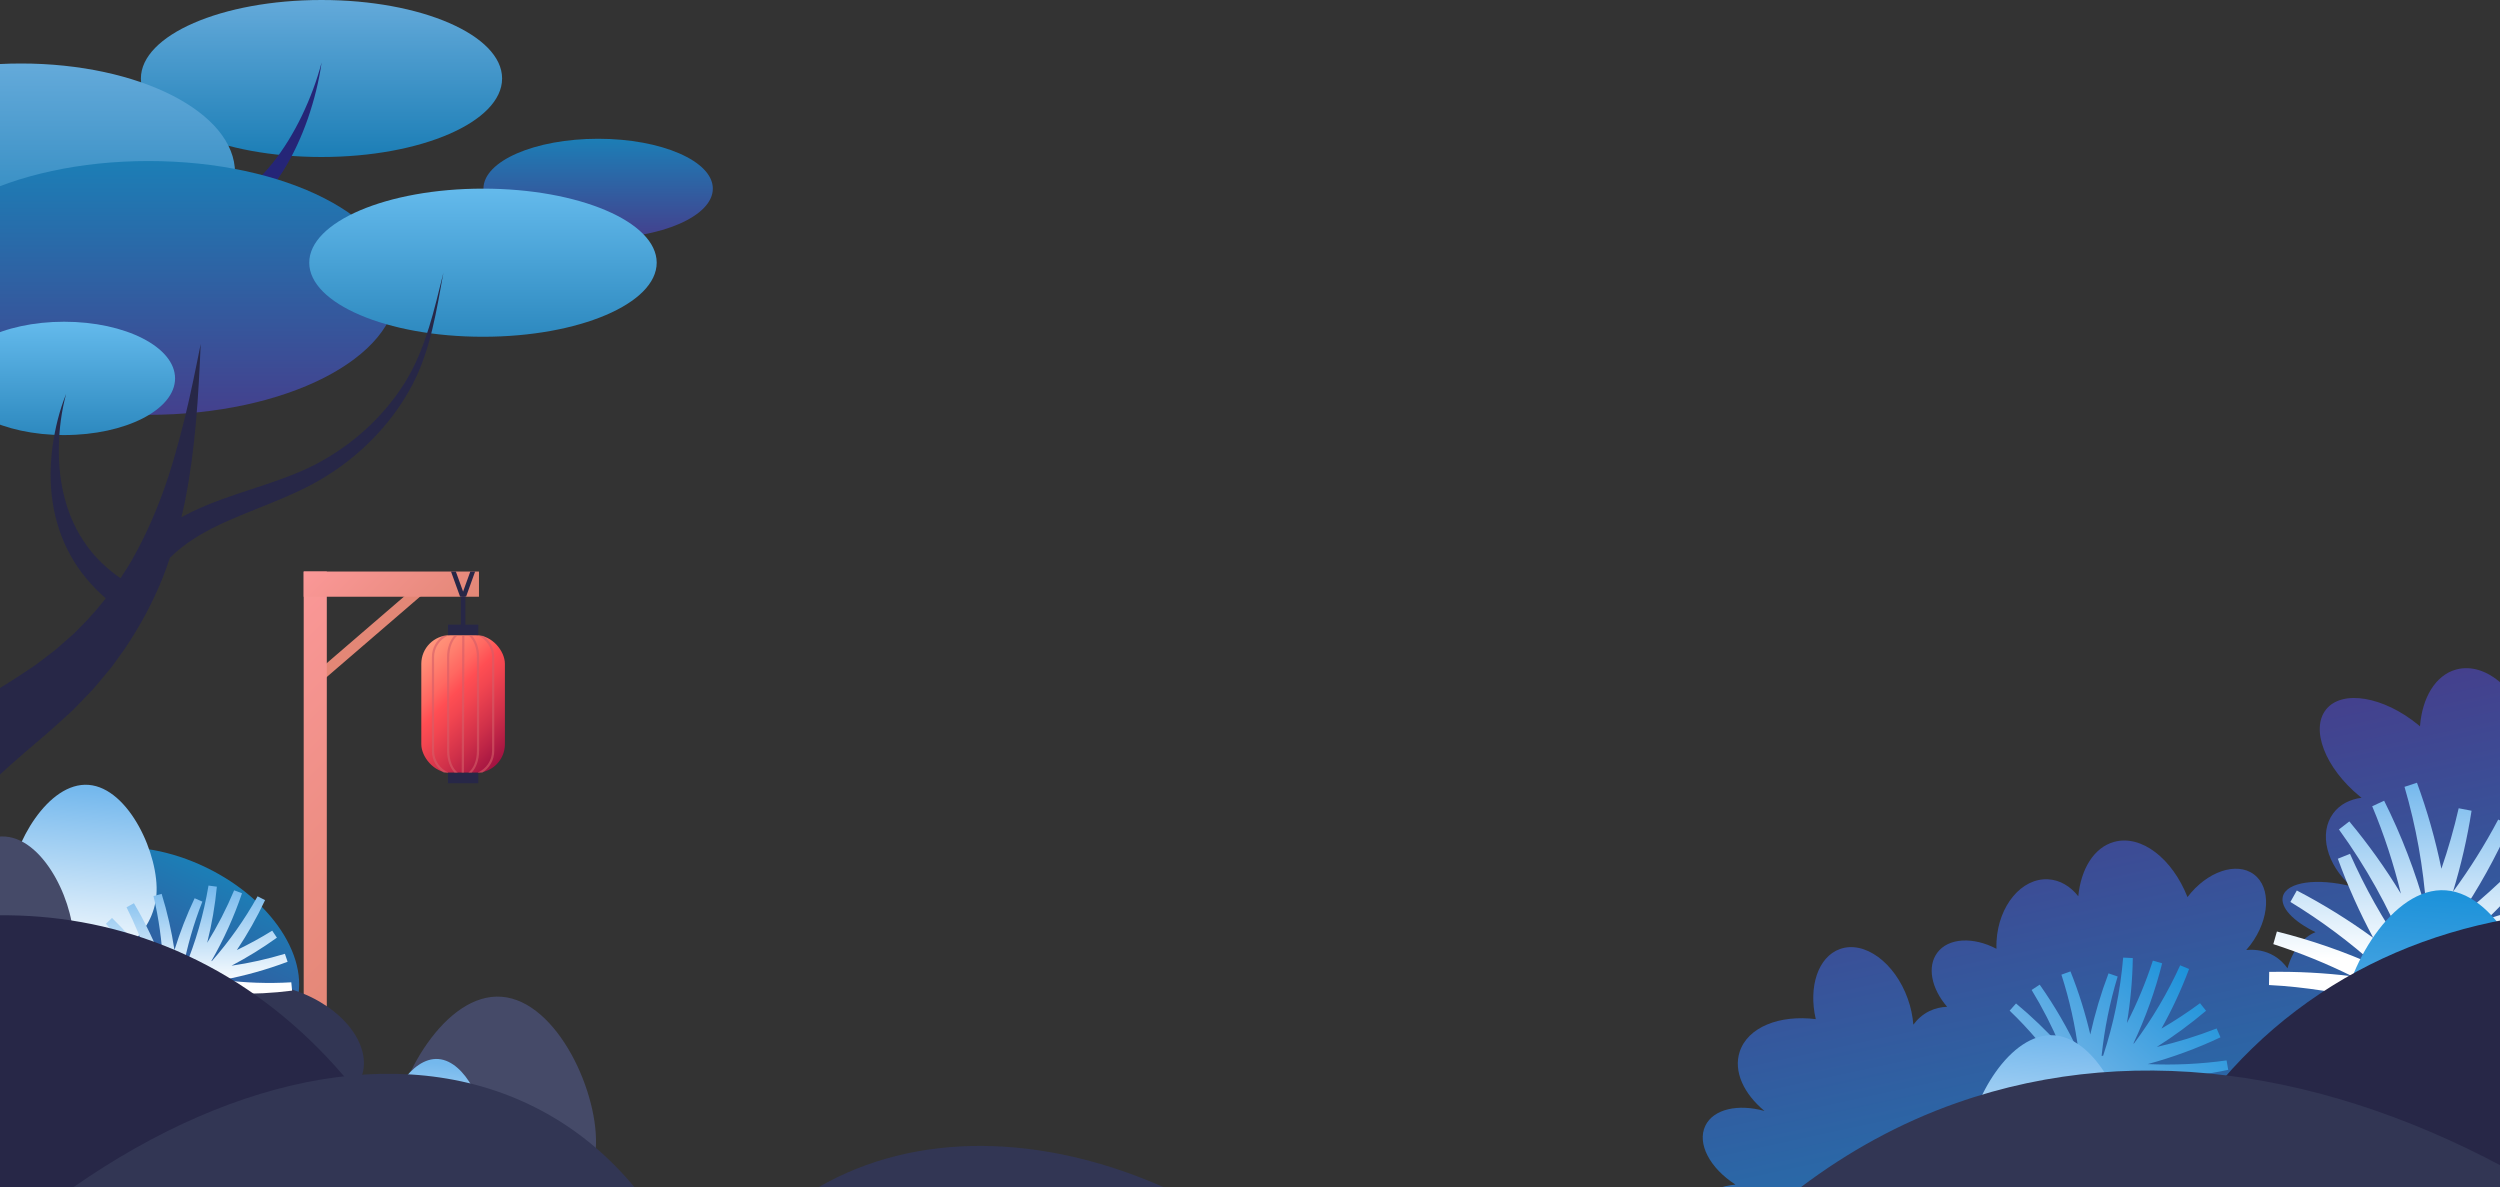 <?xml version="1.0" encoding="UTF-8"?>
<svg xmlns="http://www.w3.org/2000/svg" xmlns:xlink="http://www.w3.org/1999/xlink" viewBox="0 0 750 356.18">
  <rect x="0" y="0" width="750" height="356.18" fill="#333333" stroke="none"/>
  <defs>
    <style>
      .cls-1 {
        fill: url(#Degradado_sin_nombre_14-3);
      }

      .cls-2 {
        fill: url(#Degradado_sin_nombre_13);
      }

      .cls-3 {
        fill: url(#Degradado_sin_nombre_28);
      }

      .cls-4 {
        fill: url(#Degradado_sin_nombre_15-2);
      }

      .cls-5 {
        fill: #252577;
      }

      .cls-6 {
        fill: url(#Degradado_sin_nombre_28-3);
      }

      .cls-7 {
        fill: url(#Degradado_sin_nombre_34-3);
      }

      .cls-8 {
        fill: url(#Degradado_sin_nombre_15);
      }

      .cls-9 {
        isolation: isolate;
      }

      .cls-10 {
        fill: url(#Degradado_sin_nombre_12-2);
      }

      .cls-11 {
        fill: url(#Degradado_sin_nombre_34);
      }

      .cls-12 {
        fill: #454a68;
      }

      .cls-13 {
        fill: url(#Degradado_sin_nombre_28-2);
      }

      .cls-14 {
        fill: #272747;
      }

      .cls-15 {
        fill: url(#Degradado_sin_nombre_19);
      }

      .cls-16 {
        fill: url(#Degradado_sin_nombre_14);
      }

      .cls-17 {
        fill: #323654;
      }

      .cls-18 {
        clip-path: url(#clippath);
      }

      .cls-19 {
        fill: none;
      }

      .cls-20 {
        fill: url(#Degradado_sin_nombre_13-2);
      }

      .cls-21 {
        fill: url(#Degradado_sin_nombre_4);
      }

      .cls-22 {
        fill: #d35e67;
        mix-blend-mode: multiply;
        opacity: .6;
      }

      .cls-23 {
        fill: url(#Degradado_sin_nombre_34-2);
      }

      .cls-24 {
        fill: url(#Degradado_sin_nombre_19-2);
      }

      .cls-25 {
        fill: url(#Degradado_sin_nombre_23);
      }

      .cls-26 {
        fill: url(#Degradado_sin_nombre_12);
      }

      .cls-27 {
        fill: url(#Degradado_sin_nombre_14-2);
      }
    </style>
    <clipPath id="clippath">
      <rect class="cls-19" width="750" height="356.18"/>
    </clipPath>
    <linearGradient id="Degradado_sin_nombre_23" data-name="Degradado sin nombre 23" x1="645.45" y1="494.73" x2="645.45" y2="232.59" gradientTransform="translate(1177.71 -132.22) rotate(167.82) scale(1 -1)" gradientUnits="userSpaceOnUse">
      <stop offset=".36" stop-color="#1c7eb6"/>
      <stop offset="1" stop-color="#44408d"/>
    </linearGradient>
    <linearGradient id="Degradado_sin_nombre_19" data-name="Degradado sin nombre 19" x1="652.77" y1="356.05" x2="709.66" y2="299.86" gradientTransform="translate(14.39 528.91) rotate(-45.35)" gradientUnits="userSpaceOnUse">
      <stop offset=".34" stop-color="#fff"/>
      <stop offset="1" stop-color="#74b8ed"/>
    </linearGradient>
    <linearGradient id="Degradado_sin_nombre_15" data-name="Degradado sin nombre 15" x1="565.23" y1="309.09" x2="607.04" y2="267.79" gradientTransform="translate(30.82 73.27) rotate(-4.62)" gradientUnits="userSpaceOnUse">
      <stop offset="0" stop-color="#84bcea"/>
      <stop offset="1" stop-color="#1c92da"/>
    </linearGradient>
    <linearGradient id="Degradado_sin_nombre_15-2" data-name="Degradado sin nombre 15" x1="-51.08" y1="292.98" x2="-51.08" y2="262.13" gradientTransform="translate(831.69 -321.04) rotate(4.43) scale(1 2.27)" xlink:href="#Degradado_sin_nombre_15"/>
    <linearGradient id="Degradado_sin_nombre_28" data-name="Degradado sin nombre 28" x1="-165.05" y1="310.73" x2="-165.05" y2="285.27" gradientTransform="translate(831.69 -321.04) rotate(4.43) scale(1 2.27)" gradientUnits="userSpaceOnUse">
      <stop offset="0" stop-color="#fff"/>
      <stop offset="1" stop-color="#74b8ed"/>
    </linearGradient>
    <linearGradient id="Degradado_sin_nombre_14" data-name="Degradado sin nombre 14" x1="-736.52" y1="300.05" x2="-736.52" y2="263.91" gradientTransform="translate(483.38 1021.72) rotate(90) scale(1 1.54)" gradientUnits="userSpaceOnUse">
      <stop offset="0" stop-color="#44408d"/>
      <stop offset="1" stop-color="#1c7eb6"/>
    </linearGradient>
    <linearGradient id="Degradado_sin_nombre_34" data-name="Degradado sin nombre 34" x1="-2060.59" y1="-3492.85" x2="-2060.87" y2="-3484.03" gradientTransform="translate(2170.86 -1265.08) scale(1 -.42)" gradientUnits="userSpaceOnUse">
      <stop offset="0" stop-color="#fb9898"/>
      <stop offset="1" stop-color="#e38776"/>
    </linearGradient>
    <linearGradient id="Degradado_sin_nombre_34-2" data-name="Degradado sin nombre 34" x1="277.94" y1="203.85" x2="206.22" y2="275.57" gradientTransform="translate(-147.51 479.42) scale(1 -1)" xlink:href="#Degradado_sin_nombre_34"/>
    <linearGradient id="Degradado_sin_nombre_34-3" data-name="Degradado sin nombre 34" x1="234.28" y1="160.2" x2="204.21" y2="190.27" gradientTransform="translate(-101.85 350.47) scale(1 -1)" xlink:href="#Degradado_sin_nombre_34"/>
    <linearGradient id="Degradado_sin_nombre_4" data-name="Degradado sin nombre 4" x1="211.79" y1="197.12" x2="183.65" y2="225.26" gradientTransform="translate(-58.8 422.39) scale(1 -1)" gradientUnits="userSpaceOnUse">
      <stop offset="0" stop-color="#ff977c"/>
      <stop offset=".1" stop-color="#ff8974"/>
      <stop offset=".29" stop-color="#ff6761"/>
      <stop offset=".4" stop-color="#ff4e53"/>
      <stop offset=".52" stop-color="#f14550"/>
      <stop offset=".75" stop-color="#ce2f49"/>
      <stop offset="1" stop-color="#a11241"/>
    </linearGradient>
    <linearGradient id="Degradado_sin_nombre_13" data-name="Degradado sin nombre 13" x1="-691.11" y1="47.1" x2="-691.11" y2="0" gradientTransform="translate(787.56)" gradientUnits="userSpaceOnUse">
      <stop offset="0" stop-color="#1c7eb6"/>
      <stop offset="1" stop-color="#64aada"/>
    </linearGradient>
    <linearGradient id="Degradado_sin_nombre_14-2" data-name="Degradado sin nombre 14" x1="-608.12" y1="71.55" x2="-608.12" y2="41.63" gradientTransform="translate(787.56)" xlink:href="#Degradado_sin_nombre_14"/>
    <linearGradient id="Degradado_sin_nombre_13-2" data-name="Degradado sin nombre 13" x1="-781.23" y1="84.6" x2="-781.23" y2="19.05" xlink:href="#Degradado_sin_nombre_13"/>
    <linearGradient id="Degradado_sin_nombre_14-3" data-name="Degradado sin nombre 14" x1="-743.01" y1="124.45" x2="-743.01" y2="48.32" gradientTransform="translate(787.56)" xlink:href="#Degradado_sin_nombre_14"/>
    <linearGradient id="Degradado_sin_nombre_12" data-name="Degradado sin nombre 12" x1="-768.33" y1="130.51" x2="-768.33" y2="96.52" gradientTransform="translate(787.56)" gradientUnits="userSpaceOnUse">
      <stop offset="0" stop-color="#2d89bf"/>
      <stop offset="1" stop-color="#64baec"/>
    </linearGradient>
    <linearGradient id="Degradado_sin_nombre_12-2" data-name="Degradado sin nombre 12" x1="-642.67" y1="101.03" x2="-642.67" y2="56.59" xlink:href="#Degradado_sin_nombre_12"/>
    <linearGradient id="Degradado_sin_nombre_28-2" data-name="Degradado sin nombre 28" x1="-758.89" y1="295.53" x2="-758.89" y2="272.33" xlink:href="#Degradado_sin_nombre_28"/>
    <linearGradient id="Degradado_sin_nombre_28-3" data-name="Degradado sin nombre 28" x1="-648.16" y1="320.62" x2="-648.16" y2="304.94" xlink:href="#Degradado_sin_nombre_28"/>
    <linearGradient id="Degradado_sin_nombre_19-2" data-name="Degradado sin nombre 19" x1="59.71" y1="310.7" x2="59.71" y2="265.68" gradientTransform="matrix(1, 0, 0, 1, 0, 0)" xlink:href="#Degradado_sin_nombre_19"/>
  </defs>
  <g class="cls-9">
    <g id="Layer_2" data-name="Layer 2">
      <g id="OBJECTS">
        <g id="Vegetation_Front" data-name="Vegetation Front">
          <g class="cls-18">
            <g id="Bottom_Vegetation_Front" data-name="Bottom Vegetation Front">
              <g>
                <path class="cls-25" d="M760,221.39c-3.82-13.85-14.08-23.04-23.17-20.53-6.23,1.72-10.19,8.5-10.83,17.05-.18-.15-.35-.32-.54-.47-10.39-8.5-22.74-10.6-27.58-4.67-4.85,5.92-.35,17.61,10.03,26.12,.19,.15,.38,.29,.57,.44-3.49,.45-6.53,1.99-8.5,4.65-4.45,6-1.99,15.48,5.43,21.92-10.28-2.57-19.32-1.33-20.53,2.96-.94,3.34,3.15,7.59,9.79,10.79-3.77,1.45-6.92,5.52-8.42,10.84-1.08-1.51-2.42-2.8-4.05-3.75-2.51-1.48-5.38-2.01-8.33-1.73,.44-.5,.87-1.02,1.28-1.56,5.81-7.74,6.27-17.2,1.03-21.13-5.22-3.91-14.12-.86-19.93,6.81-4.56-11.57-13.84-18.82-22.02-16.56-6.05,1.67-9.94,8.11-10.75,16.31-2.35-2.99-5.49-4.89-9.03-5.09-7.96-.44-14.9,7.88-15.49,18.59-.04,.76-.04,1.52-.02,2.26-6.96-3.65-14.41-3.33-17.76,1.18-3.13,4.22-1.73,10.8,2.96,16.22-1.86,.07-3.67,.48-5.36,1.31-1.93,.95-3.52,2.35-4.78,4.06-.19-2.52-.73-5.16-1.67-7.8-3.89-10.86-13-17.53-20.35-14.9-6.58,2.36-9.5,11.37-7.25,21.03-10.91-1.36-20.43,2.42-22.83,9.8-1.91,5.89,1.22,12.58,7.45,17.75-7.94-2.21-15.32-.59-17.74,4.42-2.59,5.36,1.39,12.78,9.03,17.66-8.21,.85-14.51,5.58-14.61,11.41-.08,4.58,3.69,8.61,9.28,10.68-4.85,3.14-7.5,7.5-6.05,10.46,.78,1.59,2.61,2.5,4.97,2.7-1.58,3.26-2.24,7.37-1.9,11.85-2.83-2.53-6.25-3.86-9.77-3.44-7.92,.94-13.3,10.34-12.03,20.99,.09,.76,.22,1.5,.37,2.23-7.49-2.39-14.77-.78-17.29,4.25-2.93,5.85,1.7,14.11,10.35,18.45l3.15,19.06h272.9V221.39Z"/>
                <g>
                  <path class="cls-15" d="M764.1,255.58c-1.02-.83-2.03-1.66-3.05-2.49-7.14,8.15-14.99,15.54-23.4,22.14,5.92-8.75,11.07-18,15.36-27.65-1.18-.57-2.36-1.15-3.54-1.72-4.01,7.59-8.55,14.82-13.58,21.67,2.42-7.96,4.29-16.08,5.58-24.31-1.29-.25-2.58-.49-3.87-.74-1.4,6.16-3.14,12.21-5.18,18.14-1.8-8.77-4.24-17.39-7.33-25.8-1.25,.41-2.49,.82-3.74,1.23,3.49,11.94,5.66,24.14,6.53,36.37-.05,.11-.1,.22-.15,.33-3.11-11.22-7.28-22.12-12.49-32.53-1.19,.55-2.38,1.1-3.58,1.65,3.59,8.55,6.44,17.32,8.61,26.23-4.61-7.6-9.79-14.84-15.48-21.68-1.04,.81-2.07,1.61-3.11,2.42,8.09,11.16,14.76,23.15,19.94,35.69-.15,.15-.29,.3-.44,.45-6.25-9.02-11.69-18.66-16.18-28.83-1.22,.49-2.44,.98-3.65,1.47,2.96,8.17,6.52,16.1,10.63,23.75-7.28-5.3-14.94-10.06-22.93-14.22-.64,1.14-1.29,2.29-1.93,3.43,9.25,5.63,17.89,12.09,25.84,19.24-9.64-4.33-19.64-7.8-29.89-10.37-.36,1.26-.72,2.52-1.08,3.79,8.16,2.64,16.08,5.87,23.68,9.64-8.26-1.01-16.58-1.46-24.91-1.31-.02,1.31-.04,2.62-.06,3.94,10.92,.55,21.41,2.37,32.05,4.74,5.77,.65,12.89,2.85,16.57,7.51,1.55,1.97,3.16,3.9,4.8,5.8,.35,.41,.7,.81,1.06,1.22,.02-.23,.05-.46,.07-.69,.08-.81,.15-1.62,.21-2.43,.36-4.35,.47-8.72,.6-13.08,.04-1.42-.88-11.58-.26-11.9,11.5-5.79,23.69-10.33,36.37-13.47-.27-1.28-.54-2.57-.81-3.85-8.56,1.51-16.99,3.65-25.23,6.39,6.48-6.25,12.48-12.98,17.95-20.14Z"/>
                  <path class="cls-8" d="M668.47,320.97c-.17-.95-.33-1.9-.5-2.85-7.88,1.11-15.8,1.46-23.65,1.11,7.49-2.03,14.79-4.72,21.82-8.03-.38-.89-.77-1.77-1.15-2.66-5.87,2.3-11.87,4.15-17.95,5.55,5.16-3.28,10.1-6.9,14.77-10.86-.6-.76-1.2-1.51-1.8-2.27-3.73,2.76-7.61,5.3-11.58,7.62,3.2-5.74,5.98-11.72,8.29-17.88-.89-.37-1.78-.74-2.67-1.11-3.78,8.32-8.43,16.15-13.81,23.39-.08,.04-.16,.08-.24,.11,3.65-7.74,6.56-15.81,8.64-24.1-.93-.27-1.85-.53-2.78-.8-2.1,6.48-4.72,12.74-7.79,18.73,1.07-6.44,1.67-12.96,1.77-19.5-.96-.05-1.93-.1-2.89-.14-.85,10.09-2.88,19.97-6.01,29.44-.15,.02-.31,.03-.46,.04,.84-8.02,2.44-15.99,4.82-23.81-.91-.31-1.83-.62-2.74-.94-2.27,5.97-4.09,12.1-5.47,18.33-1.51-6.44-3.49-12.77-5.95-18.92-.91,.33-1.81,.66-2.72,.98,2.45,7.58,4.16,15.31,5.16,23.11-3.29-7.03-7.19-13.76-11.67-20.11-.81,.53-1.61,1.06-2.42,1.59,3.28,5.39,6.14,10.98,8.56,16.73-4.12-4.52-8.53-8.77-13.24-12.68-.64,.72-1.28,1.44-1.92,2.16,5.82,5.54,10.78,11.59,15.58,18.01,2.9,3.13,5.81,7.77,5.63,12.13-.08,1.84-.11,3.68-.11,5.53,0,.39,0,.79,0,1.18,.12-.12,.25-.23,.37-.35,.43-.41,.86-.83,1.28-1.25,2.29-2.25,4.45-4.63,6.61-7,.7-.77,5.06-6.88,5.56-6.75,9.18,2.29,18.15,5.61,26.72,9.94,.46-.85,.93-1.69,1.39-2.54-5.49-3.26-11.21-6.11-17.11-8.54,6.61-.38,13.18-1.24,19.66-2.61Z"/>
                  <path class="cls-4" d="M760.86,310.91c-1.21,15.6-15.28,27.23-31.43,25.98-16.15-1.25-28.26-14.92-27.05-30.52s15.28-40.52,31.43-39.27c16.15,1.25,28.26,28.2,27.05,43.8Z"/>
                  <path class="cls-3" d="M638.63,346.74c-1,12.87-12.61,22.47-25.94,21.44s-23.32-12.31-22.32-25.18c1-12.87,12.61-33.43,25.94-32.4,13.33,1.03,23.32,23.27,22.32,36.14Z"/>
                </g>
              </g>
              <g>
                <ellipse class="cls-16" cx="49.71" cy="285.23" rx="27.79" ry="42.38" transform="translate(-228.72 205.86) rotate(-64.2)"/>
                <g>
                  <rect class="cls-14" x="138.24" y="179.01" width="1.36" height="9.34" transform="translate(277.85 367.36) rotate(180)"/>
                  <g>
                    <rect class="cls-11" x="89.68" y="189.07" width="40.74" height="3.15" transform="translate(317.86 263.29) rotate(139.26)"/>
                    <rect class="cls-23" x="91.1" y="171.45" width="6.93" height="136.51" transform="translate(189.14 479.42) rotate(180)"/>
                    <rect class="cls-7" x="91.1" y="171.45" width="52.58" height="7.56" transform="translate(234.79 350.47) rotate(180)"/>
                  </g>
                  <g>
                    <rect class="cls-21" x="126.38" y="190.56" width="25.08" height="41.26" rx="8.58" ry="8.58" transform="translate(277.85 422.39) rotate(180)"/>
                    <rect class="cls-14" x="134.37" y="187.39" width="9.1" height="3.15" transform="translate(277.85 377.92) rotate(180)"/>
                    <rect class="cls-14" x="134.37" y="231.82" width="9.1" height="3.15" transform="translate(277.85 466.79) rotate(180)"/>
                    <path class="cls-22" d="M144.71,231.79h-1.44c2.55-1.08,4.35-3.59,4.35-6.53v-28.14c0-2.8-1.64-5.23-4.01-6.38h1.33c2.02,1.4,3.34,3.74,3.34,6.38v28.14c0,2.74-1.43,5.15-3.57,6.53Z"/>
                    <path class="cls-22" d="M130.23,197.12v28.14c0,2.94,1.8,5.45,4.35,6.53h-1.44c-2.15-1.38-3.57-3.79-3.57-6.53v-28.14c0-2.64,1.33-4.97,3.34-6.38h1.33c-2.37,1.15-4.01,3.57-4.01,6.38Z"/>
                    <path class="cls-22" d="M134.78,197.12v28.14c0,2.93,1.06,5.45,2.57,6.53h-.98c-1.35-1.38-2.25-3.79-2.25-6.53v-28.14c0-2.65,.84-4.97,2.12-6.38h.92c-1.4,1.15-2.37,3.58-2.37,6.38Z"/>
                    <polygon class="cls-22" points="138.51 231.79 138.66 190.75 139.33 190.75 139.18 231.79 138.51 231.79"/>
                    <path class="cls-22" d="M143.73,225.26c0,2.74-.9,5.15-2.25,6.53h-.99c1.51-1.08,2.58-3.59,2.58-6.53v-28.14c0-2.8-.97-5.22-2.37-6.38h.92c1.28,1.4,2.12,3.73,2.12,6.38v28.14Z"/>
                  </g>
                  <polygon class="cls-14" points="138.03 179.01 139.48 179.01 136.75 171.45 135.3 171.45 138.03 179.01"/>
                  <polygon class="cls-14" points="139.82 179.01 138.37 179.01 141.1 171.45 142.54 171.45 139.82 179.01"/>
                </g>
                <ellipse class="cls-17" cx="82.61" cy="314.1" rx="17.94" ry="27.36" transform="translate(-241.45 292.49) rotate(-71.45)"/>
                <g>
                  <ellipse class="cls-2" cx="96.45" cy="23.55" rx="54.18" ry="23.55"/>
                  <ellipse class="cls-27" cx="179.44" cy="56.59" rx="34.41" ry="14.96"/>
                  <path class="cls-5" d="M54.92,64.76c2.55-.31,5.11-.77,7.57-1.61,2.45-.85,4.87-1.92,7.14-3.3,2.26-1.39,4.42-3.01,6.45-4.82,2-1.84,3.88-3.86,5.62-6.02,3.47-4.33,6.39-9.18,8.86-14.28,2.44-5.11,4.48-10.46,5.92-16-.79,5.68-2.22,11.28-4.09,16.76-1.91,5.46-4.32,10.81-7.46,15.82-1.58,2.5-3.35,4.9-5.31,7.18-1.99,2.25-4.2,4.35-6.61,6.25-2.42,1.9-5.1,3.49-7.92,4.85-2.83,1.35-5.85,2.28-8.92,3l-1.25-7.82Z"/>
                  <ellipse class="cls-20" cx="6.32" cy="51.83" rx="64.19" ry="32.78"/>
                  <ellipse class="cls-1" cx="44.55" cy="86.38" rx="74.55" ry="38.07"/>
                  <ellipse class="cls-26" cx="19.23" cy="113.52" rx="33.29" ry="17"/>
                  <ellipse class="cls-10" cx="144.89" cy="78.81" rx="52.12" ry="22.22"/>
                  <path class="cls-14" d="M128.61,98.46c-1.69,5.47-3.82,10.81-6.74,15.65-5.87,9.67-14.28,17.69-23.89,23.35-9.58,5.78-20.66,8.39-31.72,12.44-3.97,1.45-7.98,3.14-11.83,5.27,.41-1.73,.8-3.46,1.15-5.19,3.07-15.64,3.97-31.26,4.63-46.81-1.52,7.64-3.06,15.27-4.91,22.8-1.89,7.51-3.93,14.95-6.56,22.11-2.63,7.12-5.74,13.98-9.43,20.39-.35,.54-.69,1.1-1.01,1.67-.7,1.13-1.41,2.24-2.15,3.34-3.86-2.7-7.38-5.94-10.15-9.83-2.97-4.09-5.17-8.82-6.51-13.86-1.38-5.03-1.92-10.35-1.84-15.69,.11-5.34,.77-10.73,2.2-15.95-2.03,5.03-3.34,10.37-4.09,15.81-.72,5.44-.83,11.04,.02,16.6,.81,5.56,2.59,11.08,5.42,16.13,2.66,4.86,6.35,9.15,10.53,12.84-1.79,2.27-3.67,4.46-5.62,6.56l-3.81,3.87-4.08,3.6c-.69,.58-1.32,1.22-2.06,1.76l-2.17,1.65-2.16,1.64c-.72,.55-1.42,1.11-2.2,1.59-3.07,2.01-5.95,3.98-9.36,6.04-3.31,2.05-6.67,4.14-10.05,6.31-3.38,2.2-6.77,4.49-10.15,6.95-3.37,2.5-6.72,5.15-9.99,8.09-3.25,2.97-6.42,6.19-9.38,9.75-2.93,3.61-5.63,7.54-7.99,11.78l25.74,12.04c1.01-2.76,2.29-5.52,3.86-8.25,1.62-2.71,3.52-5.39,5.64-8.04,2.15-2.63,4.54-5.22,7.07-7.77,2.56-2.54,5.27-5.06,8.07-7.56,2.83-2.5,5.74-5,8.7-7.53,2.93-2.44,6.09-5.35,9.15-8.12,.78-.67,1.5-1.44,2.23-2.19l2.17-2.25,2.16-2.25c.73-.73,1.37-1.58,2.05-2.37,1.34-1.6,2.69-3.19,4-4.8l3.66-5.07c4.68-6.88,8.64-14.19,11.66-21.78,.75-1.93,1.45-3.87,2.1-5.82,1.1-1.12,2.3-2.18,3.58-3.17,4.19-3.28,9.04-5.85,14.2-8.1,5.15-2.28,10.55-4.28,15.94-6.57,2.69-1.15,5.38-2.37,8.02-3.73,2.64-1.38,5.2-2.9,7.66-4.56,9.82-6.67,18.02-15.6,23.46-26.02,2.7-5.23,4.51-10.81,5.86-16.43,1.36-5.63,2.3-11.31,3.34-16.98-1.4,5.59-2.7,11.21-4.41,16.69Z"/>
                </g>
                <path class="cls-13" d="M46.93,268.39c-.91,11.73-11.49,20.47-23.63,19.53-12.14-.94-21.25-11.21-20.34-22.94s11.49-30.46,23.63-29.52c12.14,.94,21.25,21.2,20.34,32.93Z"/>
                <path class="cls-12" d="M178.72,344.72c-1.26,16.27-15.94,28.41-32.79,27.1-16.85-1.31-29.48-15.56-28.22-31.83,1.26-16.27,15.94-42.27,32.79-40.96,16.85,1.31,29.48,29.42,28.22,45.7Z"/>
                <path class="cls-12" d="M21.98,283.9c-.91,11.73-11.49,20.47-23.63,19.53s-21.25-11.21-20.34-22.94,11.49-30.46,23.63-29.52,21.25,21.2,20.34,32.93Z"/>
                <path class="cls-6" d="M145.27,339.96c-.61,7.93-7.76,13.84-15.97,13.2-8.2-.64-14.36-7.58-13.74-15.5,.61-7.93,7.76-20.59,15.97-19.95,8.2,.64,14.36,14.33,13.74,22.25Z"/>
                <path class="cls-24" d="M87.63,297.21c-.08-.84-.16-1.68-.24-2.52-6.94,.41-13.85,.16-20.66-.7,6.66-1.24,13.21-3.07,19.55-5.46-.27-.8-.54-1.59-.81-2.39-5.27,1.59-10.62,2.78-16.01,3.57,4.72-2.49,9.28-5.29,13.61-8.41-.47-.7-.94-1.4-1.41-2.1-3.44,2.14-6.99,4.07-10.61,5.82,3.19-4.77,6.03-9.78,8.47-14.98-.75-.38-1.5-.77-2.25-1.15-3.88,6.98-8.47,13.46-13.66,19.38-.07,.03-.15,.05-.22,.08,3.72-6.48,6.81-13.29,9.21-20.37-.79-.3-1.58-.59-2.36-.89-2.29,5.49-5,10.75-8.09,15.75,1.39-5.53,2.36-11.16,2.91-16.84-.83-.11-1.67-.22-2.51-.33-1.45,8.72-3.91,17.17-7.3,25.19-.14,0-.27,0-.41,0,1.3-6.92,3.25-13.75,5.87-20.38-.77-.34-1.54-.67-2.32-1.01-2.39,5.04-4.41,10.24-6.05,15.56-.86-5.71-2.14-11.36-3.85-16.88-.81,.22-1.62,.44-2.44,.67,1.6,6.76,2.55,13.62,2.87,20.47-2.37-6.35-5.29-12.48-8.74-18.32-.74,.4-1.48,.81-2.22,1.21,2.47,4.92,4.57,9.99,6.28,15.16-3.26-4.23-6.81-8.23-10.63-11.96-.61,.58-1.22,1.16-1.83,1.75,4.68,5.23,8.57,10.84,12.29,16.77,2.3,2.93,4.51,7.17,4.04,10.95-.2,1.6-.35,3.2-.48,4.81-.03,.34-.05,.69-.08,1.03,.12-.09,.23-.19,.35-.28,.4-.33,.81-.66,1.21-1,2.15-1.8,4.19-3.72,6.24-5.63,.67-.62,4.89-5.63,5.32-5.48,7.83,2.64,15.4,6.15,22.55,10.53,.46-.7,.93-1.41,1.39-2.11-4.55-3.22-9.33-6.11-14.29-8.64,5.77,.14,11.55-.15,17.29-.89Z"/>
              </g>
              <g>
                <path class="cls-14" d="M645.63,356.18c10.31-20.94,24.66-38.93,43.14-52.95,74.59-56.57,193.37-31.37,293.6,52.95h-336.74Z"/>
                <path class="cls-17" d="M540.23,356.18c14.18-10.71,29.73-19.3,46.7-25.28,55.71-19.63,117.11-8.78,174.95,25.28h-221.65Z"/>
                <path class="cls-14" d="M-151.56,356.18c56.78-64.96,130.03-96.44,194.43-74.82,35.75,12,63.78,38.73,82.73,74.82H-151.56Z"/>
                <path class="cls-17" d="M21.99,356.18c49.26-34.3,102.03-44.62,142.22-22.01,10.09,5.67,18.79,13.13,26.15,22.01H21.99Z"/>
                <path class="cls-17" d="M349.17,356.18c-36.34-16.07-74.27-17-103.64,0h103.64Z"/>
              </g>
            </g>
          </g>
        </g>
      </g>
    </g>
  </g>
</svg>
